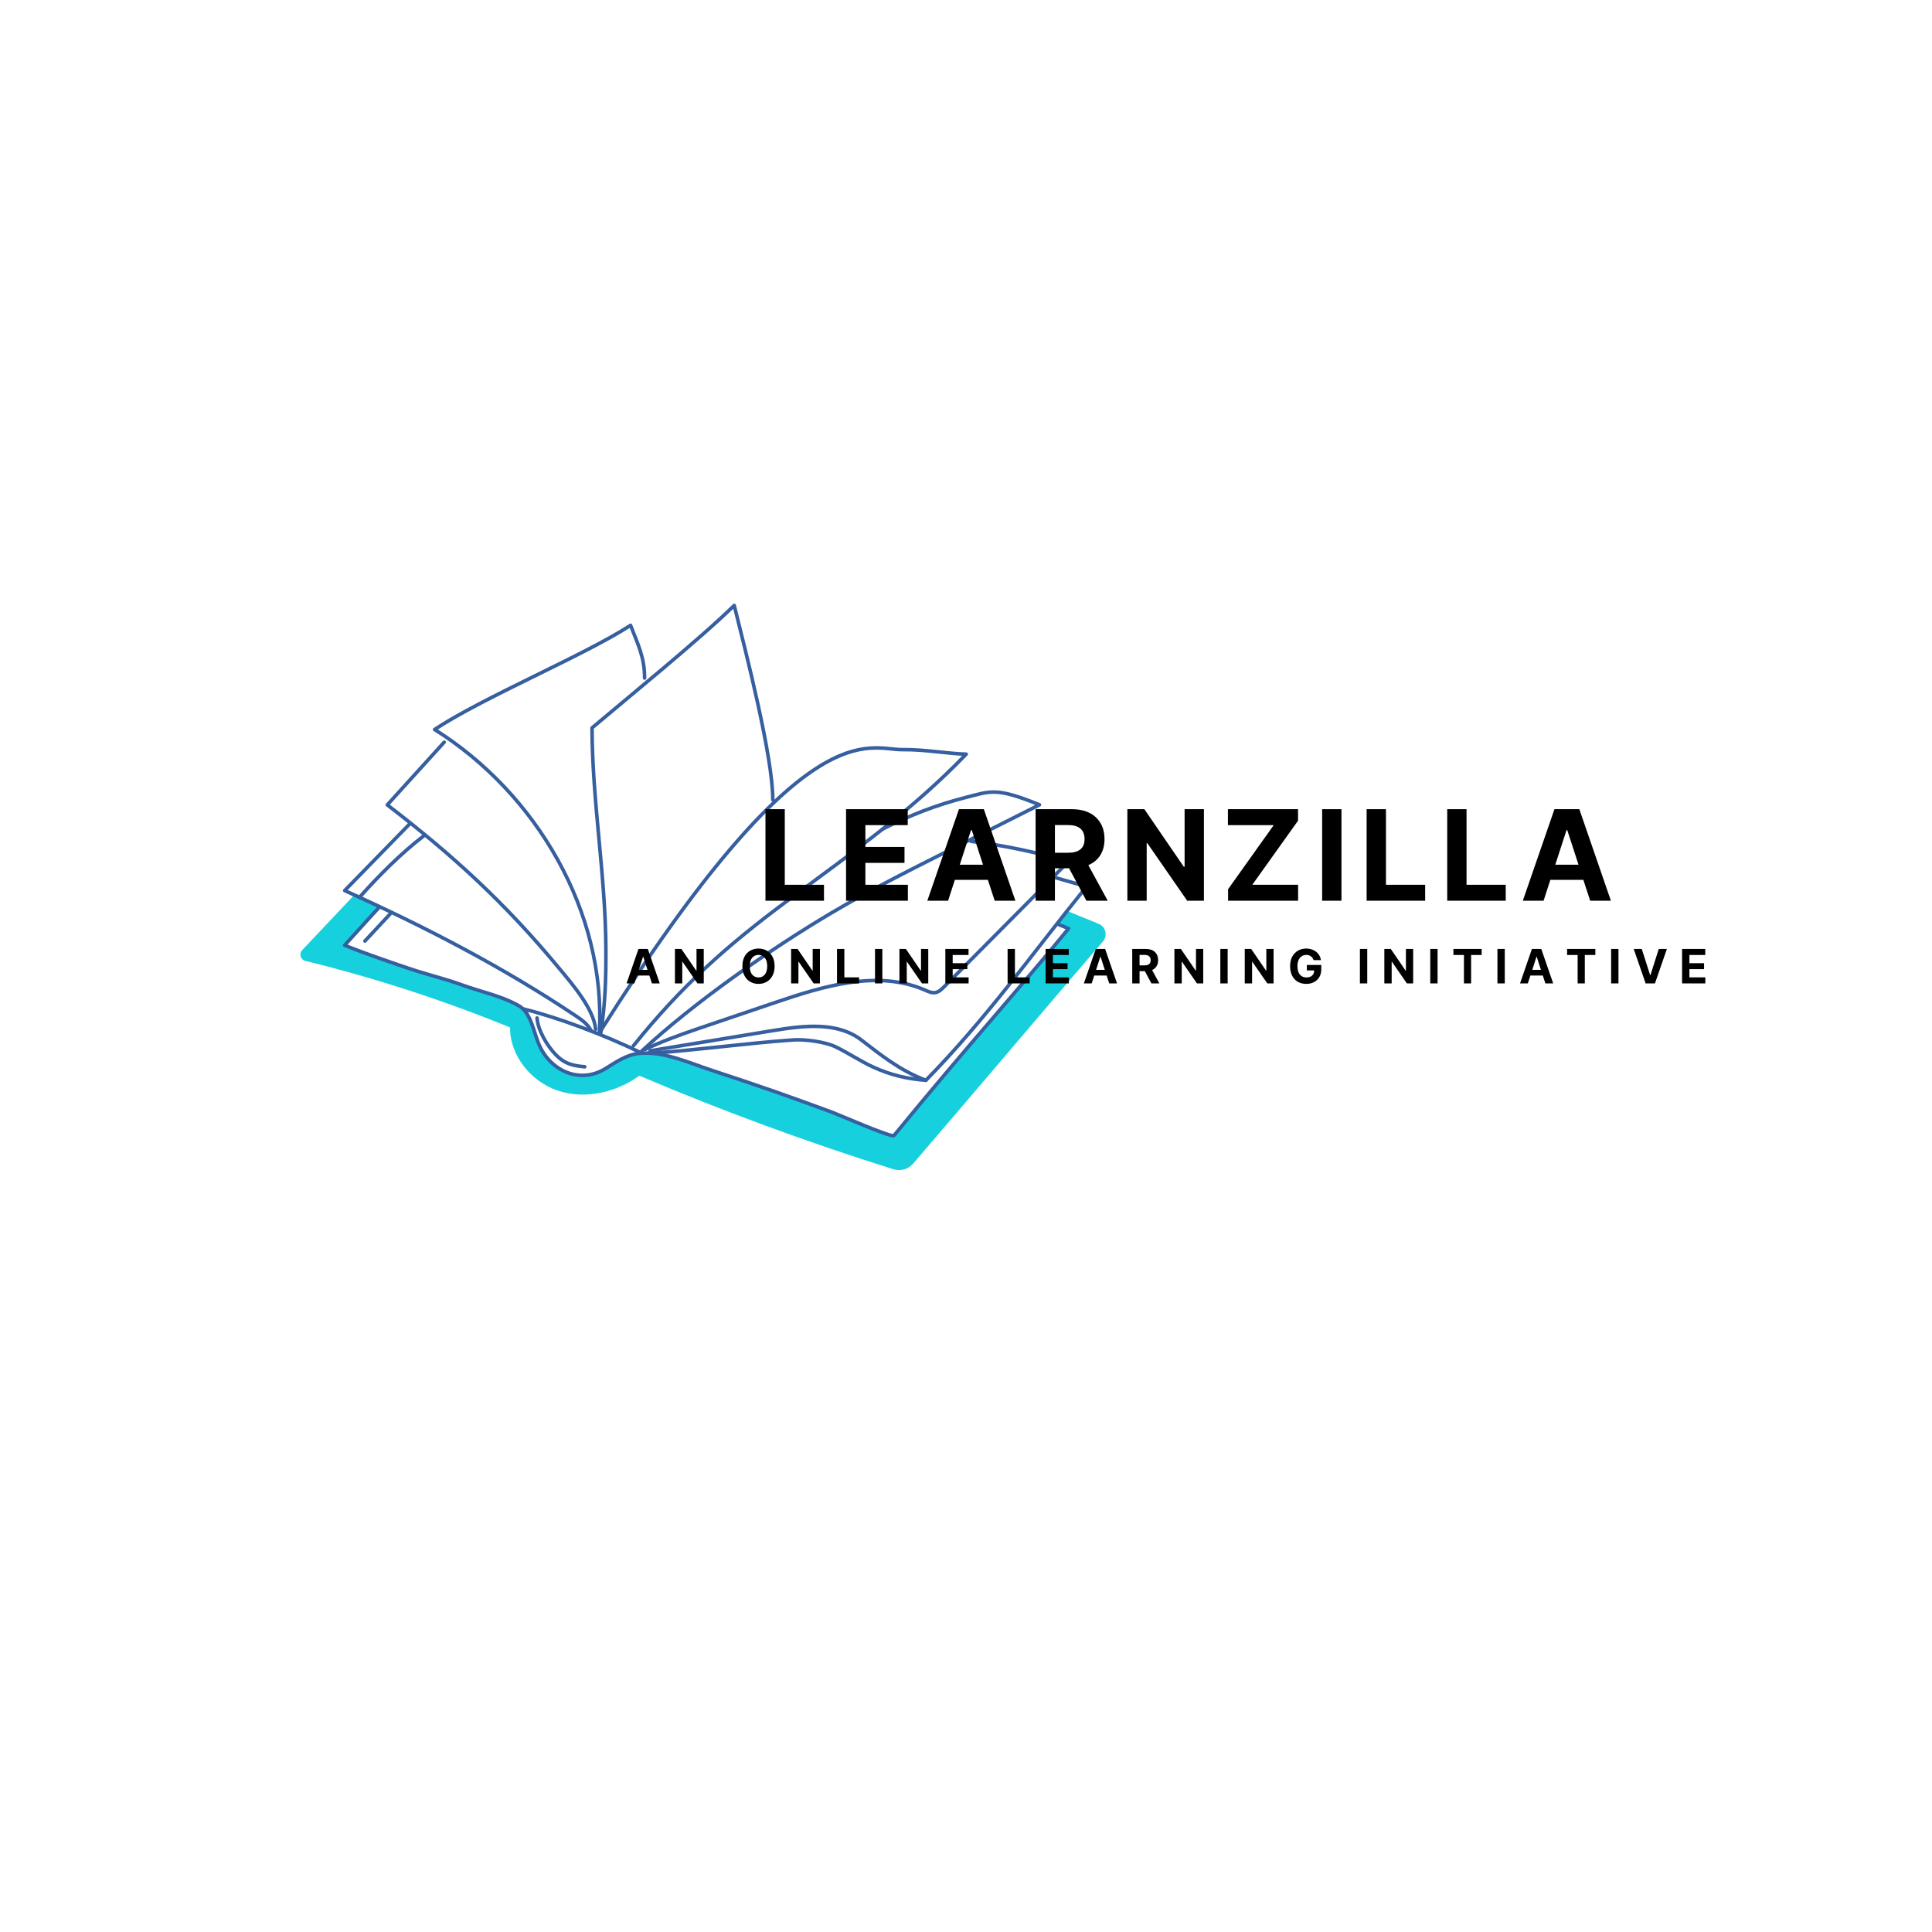 <svg xmlns="http://www.w3.org/2000/svg" xmlns:xlink="http://www.w3.org/1999/xlink" width="500" zoomAndPan="magnify" viewBox="0 0 375 375" height="500" preserveAspectRatio="xMidYMid meet" version="1.0"><defs><g/><clipPath id="id1"><path d="M 58 139 L 215 139 L 215 227.352 L 58 227.352 Z M 58 139 " clip-rule="nonzero"/></clipPath><clipPath id="id2"><path d="M 66 117.102 L 211 117.102 L 211 210 L 66 210 Z M 66 117.102 " clip-rule="nonzero"/></clipPath><clipPath id="id3"><path d="M 114 117.102 L 151 117.102 L 151 201 L 114 201 Z M 114 117.102 " clip-rule="nonzero"/></clipPath></defs><rect x="-37.5" width="450" fill="rgb(100%, 100%, 100%)" y="-37.5" height="450" fill-opacity="1"/><rect x="-37.5" width="450" fill="rgb(100%, 100%, 100%)" y="-37.5" height="450" fill-opacity="1"/><rect x="-37.5" width="450" fill="rgb(100%, 100%, 100%)" y="-37.5" height="450" fill-opacity="1"/><rect x="-37.5" width="450" fill="rgb(100%, 100%, 100%)" y="-37.5" height="450" fill-opacity="1"/><g clip-path="url(#id1)"><path fill="rgb(8.629%, 81.96%, 86.67%)" d="M 59.27 186.508 C 72.805 189.836 86.094 194.16 99.004 199.43 C 98.953 204.961 103.16 210.047 108.41 211.738 C 113.66 213.434 119.617 212.031 124.09 208.793 C 140.219 215.641 156.684 221.699 173.395 226.949 C 174.789 227.387 176.305 226.949 177.254 225.844 C 188.801 212.418 202.488 196.211 214.078 182.727 C 215.039 181.613 214.625 179.883 213.266 179.32 C 176.875 164.285 139.617 151.891 102.875 139.844 C 102.227 139.629 101.551 139.414 100.883 139.531 C 99.988 139.676 99.297 140.367 98.672 141.02 C 87.887 152.211 83.859 157.938 73.082 169.129 L 58.656 184.418 C 57.988 185.125 58.332 186.281 59.27 186.508 Z M 59.27 186.508 " fill-opacity="1" fill-rule="nonzero"/></g><path stroke-linecap="round" transform="matrix(0.689, 0, 0, 0.692, -10.072, 25.249)" fill-opacity="1" fill="rgb(100%, 100%, 100%)" fill-rule="nonzero" stroke-linejoin="round" d="M 185.241 263.211 C 178.128 267.628 169.921 264.019 166.628 256.858 C 164.967 253.26 164.338 247.759 160.932 245.721 C 156.369 242.993 150.01 241.671 145 239.858 C 139.559 237.887 134.73 236.848 129.261 234.962 C 127.623 234.391 118.6 231.438 111.708 228.659 C 128.031 210.569 145.351 192.503 161.68 174.402 C 162.581 173.402 163.59 172.34 164.928 172.171 C 164.78 172.318 165.562 171.51 165.409 171.663 C 196.021 182.647 269.111 205.04 315.649 223.96 C 300.998 241.801 288.291 255.519 266.459 282.018 C 265.892 282.719 250.759 276.122 248.991 275.473 C 243.748 273.541 238.5 271.649 233.229 269.808 C 227.187 267.713 221.129 265.679 215.058 263.703 C 208.722 261.63 201.161 258.151 194.337 259.021 C 191.022 259.439 188.131 261.41 185.241 263.211 Z M 185.241 263.211 " stroke="rgb(21.179%, 37.25%, 62.749%)" stroke-width="1" stroke-opacity="1" stroke-miterlimit="10"/><g clip-path="url(#id2)"><path fill="rgb(100%, 100%, 100%)" d="M 179.777 209.59 C 176.902 209.238 172.445 208.359 169.445 206.98 C 167.137 205.922 164.555 204.207 162.266 203.109 C 160.164 202.098 156.254 201.609 153.934 201.766 C 144.828 202.41 137.184 203.695 128.082 204.34 L 125.273 203.586 L 126.227 203.871 L 122.98 202.906 L 114.973 200.008 C 114.242 198.93 112.367 197.477 111.793 197.09 C 97.598 187.602 82.488 179.801 66.926 172.785 C 71.426 168.207 75.23 164.23 79.699 159.68 C 78.238 158.512 76.742 157.34 75.203 156.164 C 78.883 152.113 83.641 147.152 87.32 143.102 C 87.418 143.148 85.652 142.215 84.383 141.543 C 94.039 135.203 113.539 127.117 122.434 121.332 C 123.855 124.992 125.164 129.102 125.164 133.148 C 129.707 129.621 138.875 121.09 142.574 117.48 C 144.602 127.664 150.203 148.621 150.688 155.84 C 157.387 149.816 163.707 145.293 170.445 145.211 C 174.375 145.168 183.043 145.758 187.613 146.316 C 182.75 151.359 177.75 155.742 172.484 159.977 C 177.281 157.742 182.453 156.02 187.547 154.719 C 192.375 153.488 193.438 152.727 201.84 156.152 C 197.234 158.469 192.625 160.793 188.02 163.109 C 192.293 163.961 202.867 165.934 207.449 167.176 C 206.465 168.164 205.48 169.16 204.492 170.152 C 206.648 170.766 208.812 171.391 210.973 172.004 C 200.391 185.062 191.535 197.609 179.777 209.59 " fill-opacity="1" fill-rule="nonzero"/></g><path stroke-linecap="round" transform="matrix(0.689, 0, 0, 0.692, -10.072, 25.249)" fill="none" stroke-linejoin="round" d="M 181.183 252.667 C 180.14 250.73 178.649 249.68 176.818 248.448 C 156.222 234.73 134.299 223.452 111.719 213.309 C 118.401 206.531 123.57 201.172 130.253 194.389 " stroke="rgb(21.179%, 37.25%, 62.749%)" stroke-width="1" stroke-opacity="1" stroke-miterlimit="10"/><path stroke-linecap="round" transform="matrix(0.689, 0, 0, 0.692, -10.072, 25.249)" fill="none" stroke-linejoin="round" d="M 182.412 252.21 C 181.902 246.511 175.861 239.582 172.199 235.182 C 157.089 217.019 142.5 203.623 123.718 189.278 C 129.062 183.421 134.413 177.548 139.752 171.691 " stroke="rgb(21.179%, 37.25%, 62.749%)" stroke-width="1" stroke-opacity="1" stroke-miterlimit="10"/><path stroke-linecap="round" transform="matrix(0.689, 0, 0, 0.692, -10.072, 25.249)" fill="none" stroke-linejoin="round" d="M 183.478 253.198 C 185.348 219.357 165.789 186.081 137.042 168.127 C 151.047 158.961 179.341 147.27 192.252 138.912 C 194.309 144.198 196.208 147.841 196.208 153.692 " stroke="rgb(21.179%, 37.25%, 62.749%)" stroke-width="1" stroke-opacity="1" stroke-miterlimit="10"/><g clip-path="url(#id3)"><path stroke-linecap="round" transform="matrix(0.689, 0, 0, 0.692, -10.072, 25.249)" fill="none" stroke-linejoin="round" d="M 183.869 253.221 C 185.127 245.252 185.331 238.119 185.309 230.048 C 185.241 209.141 181.472 188.589 181.398 167.681 C 191.622 159.08 211.902 142.662 221.457 133.332 C 224.779 146.632 232.351 175.881 232.322 187.838 " stroke="rgb(21.179%, 37.25%, 62.749%)" stroke-width="1" stroke-opacity="1" stroke-miterlimit="10"/></g><path stroke-linecap="round" transform="matrix(0.689, 0, 0, 0.692, -10.072, 25.249)" fill="none" stroke-linejoin="round" d="M 183.478 253.198 C 241.51 161.61 259.221 173.922 268.89 173.78 C 275.091 173.69 282.181 174.989 286.812 175.04 C 271.662 190.701 255.639 201.979 236.669 215.991 C 219.4 228.732 206.5 240.158 193.039 256.869 " stroke="rgb(21.179%, 37.25%, 62.749%)" stroke-width="1" stroke-opacity="1" stroke-miterlimit="10"/><path stroke-linecap="round" transform="matrix(0.689, 0, 0, 0.692, -10.072, 25.249)" fill="none" stroke-linejoin="round" d="M 263.228 196.078 C 270.919 192.198 278.35 189.3 286.71 187.182 C 293.721 185.398 295.262 184.302 307.448 189.249 C 298.788 193.593 290.139 197.93 281.478 202.279 C 270.432 207.819 259.369 213.371 248.719 219.651 C 231.682 229.692 209.912 244.851 195.431 258.309 " stroke="rgb(21.179%, 37.25%, 62.749%)" stroke-width="1" stroke-opacity="1" stroke-miterlimit="10"/><path stroke-linecap="round" transform="matrix(0.689, 0, 0, 0.692, -10.072, 25.249)" fill="none" stroke-linejoin="round" d="M 288.161 199.5 C 297.439 200.63 306.632 202.538 315.592 205.199 C 303.911 216.912 292.23 228.619 280.549 240.333 C 279.869 241.01 279.138 241.722 278.202 241.908 C 277.148 242.117 276.111 241.632 275.142 241.202 C 261.942 235.493 246.792 240.05 233.161 244.648 C 225.09 247.37 219.253 249.341 211.182 252.069 C 205.78 253.893 200.237 255.971 196.378 257.841 " stroke="rgb(21.179%, 37.25%, 62.749%)" stroke-width="1" stroke-opacity="1" stroke-miterlimit="10"/><path stroke-linecap="round" transform="matrix(0.689, 0, 0, 0.692, -10.072, 25.249)" fill="none" stroke-linejoin="round" d="M 311.29 209.502 C 314.43 210.4 317.559 211.292 320.699 212.19 C 305.379 231.059 292.519 249.2 275.459 266.521 C 268.182 263.85 262.333 259.1 257.272 255.22 C 250.521 250.052 241.062 251.171 232.668 252.537 C 221.032 254.441 209.391 256.35 197.749 258.253 " stroke="rgb(21.179%, 37.25%, 62.749%)" stroke-width="1" stroke-opacity="1" stroke-miterlimit="10"/><path stroke-linecap="round" transform="matrix(0.689, 0, 0, 0.692, -10.072, 25.249)" fill="none" stroke-linejoin="round" d="M 198.418 258.919 C 211.629 257.987 224.739 256.141 237.95 255.209 C 241.323 254.971 246.99 255.689 250.04 257.151 C 253.372 258.738 257.107 261.212 260.462 262.748 C 265.66 265.132 270.358 266.143 275.448 266.521 " stroke="rgb(21.179%, 37.25%, 62.749%)" stroke-width="1" stroke-opacity="1" stroke-miterlimit="10"/><path stroke-linecap="round" transform="matrix(0.689, 0, 0, 0.692, -10.072, 25.249)" fill="none" stroke-linejoin="round" d="M 162.048 246.511 C 171.389 248.787 184.629 253.661 195.443 258.919 " stroke="rgb(21.179%, 37.25%, 62.749%)" stroke-width="1" stroke-opacity="1" stroke-miterlimit="10"/><path stroke-linecap="round" transform="matrix(0.689, 0, 0, 0.692, -10.072, 25.249)" fill="none" stroke-linejoin="round" d="M 117.421 227.467 C 119.779 224.943 122.142 222.413 124.511 219.882 " stroke="rgb(21.179%, 37.25%, 62.749%)" stroke-width="1" stroke-opacity="1" stroke-miterlimit="10"/><path stroke-linecap="round" transform="matrix(0.689, 0, 0, 0.692, -10.072, 25.249)" fill="none" stroke-linejoin="round" d="M 115.891 215.212 C 120.957 209.508 127.702 202.747 133.959 197.998 " stroke="rgb(21.179%, 37.25%, 62.749%)" stroke-width="1" stroke-opacity="1" stroke-miterlimit="10"/><path stroke-linecap="round" transform="matrix(0.689, 0, 0, 0.692, -10.072, 25.249)" fill="none" stroke-linejoin="round" d="M 165.908 249.053 C 166.152 252.52 168.787 256.92 171.23 259.399 C 173.667 261.879 175.878 262.432 179.352 262.731 " stroke="rgb(21.179%, 37.25%, 62.749%)" stroke-width="1" stroke-opacity="1" stroke-miterlimit="10"/><g fill="rgb(0%, 0%, 0%)" fill-opacity="1"><g transform="translate(147.029, 174.829)"><g><path d="M 1.547 0 L 1.547 -17.766 L 5.297 -17.766 L 5.297 -3.094 L 12.906 -3.094 L 12.906 0 Z M 1.547 0 "/></g></g></g><g fill="rgb(0%, 0%, 0%)" fill-opacity="1"><g transform="translate(162.672, 174.829)"><g><path d="M 1.547 0 L 1.547 -17.766 L 13.516 -17.766 L 13.516 -14.672 L 5.297 -14.672 L 5.297 -10.438 L 12.891 -10.438 L 12.891 -7.344 L 5.297 -7.344 L 5.297 -3.094 L 13.547 -3.094 L 13.547 0 Z M 1.547 0 "/></g></g></g><g fill="rgb(0%, 0%, 0%)" fill-opacity="1"><g transform="translate(179.415, 174.829)"><g><path d="M 4.609 0 L 0.578 0 L 6.719 -17.766 L 11.547 -17.766 L 17.672 0 L 13.656 0 L 12.328 -4.047 L 5.922 -4.047 Z M 6.875 -6.984 L 11.391 -6.984 L 9.203 -13.703 L 9.062 -13.703 Z M 6.875 -6.984 "/></g></g></g><g fill="rgb(0%, 0%, 0%)" fill-opacity="1"><g transform="translate(199.463, 174.829)"><g><path d="M 1.547 0 L 1.547 -17.766 L 8.547 -17.766 C 10.566 -17.766 12.133 -17.238 13.25 -16.188 C 14.363 -15.133 14.922 -13.723 14.922 -11.953 C 14.922 -10.742 14.648 -9.707 14.109 -8.844 C 13.566 -7.977 12.789 -7.332 11.781 -6.906 L 15.547 0 L 11.406 0 L 8.047 -6.297 L 5.297 -6.297 L 5.297 0 Z M 5.297 -9.312 L 7.844 -9.312 C 9.977 -9.312 11.047 -10.191 11.047 -11.953 C 11.047 -13.773 9.973 -14.688 7.828 -14.688 L 5.297 -14.688 Z M 5.297 -9.312 "/></g></g></g><g fill="rgb(0%, 0%, 0%)" fill-opacity="1"><g transform="translate(217.274, 174.829)"><g><path d="M 16.406 -17.766 L 16.406 0 L 13.156 0 L 5.422 -11.172 L 5.297 -11.172 L 5.297 0 L 1.547 0 L 1.547 -17.766 L 4.844 -17.766 L 12.5 -6.594 L 12.656 -6.594 L 12.656 -17.766 Z M 16.406 -17.766 "/></g></g></g><g fill="rgb(0%, 0%, 0%)" fill-opacity="1"><g transform="translate(237.009, 174.829)"><g><path d="M 1.359 0 L 1.359 -2.234 L 10.219 -14.672 L 1.328 -14.672 L 1.328 -17.766 L 14.938 -17.766 L 14.938 -15.531 L 6.062 -3.094 L 14.953 -3.094 L 14.953 0 Z M 1.359 0 "/></g></g></g><g fill="rgb(0%, 0%, 0%)" fill-opacity="1"><g transform="translate(255.08, 174.829)"><g><path d="M 5.297 -17.766 L 5.297 0 L 1.547 0 L 1.547 -17.766 Z M 5.297 -17.766 "/></g></g></g><g fill="rgb(0%, 0%, 0%)" fill-opacity="1"><g transform="translate(263.715, 174.829)"><g><path d="M 1.547 0 L 1.547 -17.766 L 5.297 -17.766 L 5.297 -3.094 L 12.906 -3.094 L 12.906 0 Z M 1.547 0 "/></g></g></g><g fill="rgb(0%, 0%, 0%)" fill-opacity="1"><g transform="translate(279.357, 174.829)"><g><path d="M 1.547 0 L 1.547 -17.766 L 5.297 -17.766 L 5.297 -3.094 L 12.906 -3.094 L 12.906 0 Z M 1.547 0 "/></g></g></g><g fill="rgb(0%, 0%, 0%)" fill-opacity="1"><g transform="translate(295, 174.829)"><g><path d="M 4.609 0 L 0.578 0 L 6.719 -17.766 L 11.547 -17.766 L 17.672 0 L 13.656 0 L 12.328 -4.047 L 5.922 -4.047 Z M 6.875 -6.984 L 11.391 -6.984 L 9.203 -13.703 L 9.062 -13.703 Z M 6.875 -6.984 "/></g></g></g><g fill="rgb(0%, 0%, 0%)" fill-opacity="1"><g transform="translate(121.398, 190.878)"><g><path d="M 1.734 0 L 0.219 0 L 2.531 -6.688 L 4.344 -6.688 L 6.656 0 L 5.141 0 L 4.641 -1.531 L 2.234 -1.531 Z M 2.594 -2.625 L 4.281 -2.625 L 3.469 -5.156 L 3.406 -5.156 Z M 2.594 -2.625 "/></g></g></g><g fill="rgb(0%, 0%, 0%)" fill-opacity="1"><g transform="translate(130.427, 190.878)"><g><path d="M 6.172 -6.688 L 6.172 0 L 4.953 0 L 2.047 -4.203 L 2 -4.203 L 2 0 L 0.578 0 L 0.578 -6.688 L 1.828 -6.688 L 4.703 -2.484 L 4.766 -2.484 L 4.766 -6.688 Z M 6.172 -6.688 "/></g></g></g><g fill="rgb(0%, 0%, 0%)" fill-opacity="1"><g transform="translate(139.339, 190.878)"><g/></g></g><g fill="rgb(0%, 0%, 0%)" fill-opacity="1"><g transform="translate(143.633, 190.878)"><g><path d="M 6.719 -3.344 C 6.719 -2.613 6.578 -1.992 6.297 -1.484 C 6.023 -0.973 5.656 -0.582 5.188 -0.312 C 4.719 -0.039 4.188 0.094 3.594 0.094 C 3 0.094 2.461 -0.039 1.984 -0.312 C 1.516 -0.582 1.145 -0.973 0.875 -1.484 C 0.602 -1.992 0.469 -2.613 0.469 -3.344 C 0.469 -4.07 0.602 -4.691 0.875 -5.203 C 1.145 -5.711 1.516 -6.098 1.984 -6.359 C 2.461 -6.629 3 -6.766 3.594 -6.766 C 4.188 -6.766 4.719 -6.629 5.188 -6.359 C 5.656 -6.098 6.023 -5.711 6.297 -5.203 C 6.578 -4.691 6.719 -4.07 6.719 -3.344 Z M 5.281 -3.344 C 5.281 -4.051 5.125 -4.594 4.812 -4.969 C 4.508 -5.344 4.102 -5.531 3.594 -5.531 C 3.082 -5.531 2.672 -5.344 2.359 -4.969 C 2.047 -4.594 1.891 -4.051 1.891 -3.344 C 1.891 -2.633 2.047 -2.094 2.359 -1.719 C 2.672 -1.344 3.082 -1.156 3.594 -1.156 C 4.102 -1.156 4.508 -1.344 4.812 -1.719 C 5.125 -2.094 5.281 -2.633 5.281 -3.344 Z M 5.281 -3.344 "/></g></g></g><g fill="rgb(0%, 0%, 0%)" fill-opacity="1"><g transform="translate(152.975, 190.878)"><g><path d="M 6.172 -6.688 L 6.172 0 L 4.953 0 L 2.047 -4.203 L 2 -4.203 L 2 0 L 0.578 0 L 0.578 -6.688 L 1.828 -6.688 L 4.703 -2.484 L 4.766 -2.484 L 4.766 -6.688 Z M 6.172 -6.688 "/></g></g></g><g fill="rgb(0%, 0%, 0%)" fill-opacity="1"><g transform="translate(161.887, 190.878)"><g><path d="M 0.578 0 L 0.578 -6.688 L 2 -6.688 L 2 -1.172 L 4.859 -1.172 L 4.859 0 Z M 0.578 0 "/></g></g></g><g fill="rgb(0%, 0%, 0%)" fill-opacity="1"><g transform="translate(169.261, 190.878)"><g><path d="M 2 -6.688 L 2 0 L 0.578 0 L 0.578 -6.688 Z M 2 -6.688 "/></g></g></g><g fill="rgb(0%, 0%, 0%)" fill-opacity="1"><g transform="translate(174.002, 190.878)"><g><path d="M 6.172 -6.688 L 6.172 0 L 4.953 0 L 2.047 -4.203 L 2 -4.203 L 2 0 L 0.578 0 L 0.578 -6.688 L 1.828 -6.688 L 4.703 -2.484 L 4.766 -2.484 L 4.766 -6.688 Z M 6.172 -6.688 "/></g></g></g><g fill="rgb(0%, 0%, 0%)" fill-opacity="1"><g transform="translate(182.914, 190.878)"><g><path d="M 0.578 0 L 0.578 -6.688 L 5.078 -6.688 L 5.078 -5.516 L 2 -5.516 L 2 -3.922 L 4.844 -3.922 L 4.844 -2.766 L 2 -2.766 L 2 -1.172 L 5.094 -1.172 L 5.094 0 Z M 0.578 0 "/></g></g></g><g fill="rgb(0%, 0%, 0%)" fill-opacity="1"><g transform="translate(190.702, 190.878)"><g/></g></g><g fill="rgb(0%, 0%, 0%)" fill-opacity="1"><g transform="translate(194.996, 190.878)"><g><path d="M 0.578 0 L 0.578 -6.688 L 2 -6.688 L 2 -1.172 L 4.859 -1.172 L 4.859 0 Z M 0.578 0 "/></g></g></g><g fill="rgb(0%, 0%, 0%)" fill-opacity="1"><g transform="translate(202.37, 190.878)"><g><path d="M 0.578 0 L 0.578 -6.688 L 5.078 -6.688 L 5.078 -5.516 L 2 -5.516 L 2 -3.922 L 4.844 -3.922 L 4.844 -2.766 L 2 -2.766 L 2 -1.172 L 5.094 -1.172 L 5.094 0 Z M 0.578 0 "/></g></g></g><g fill="rgb(0%, 0%, 0%)" fill-opacity="1"><g transform="translate(210.158, 190.878)"><g><path d="M 1.734 0 L 0.219 0 L 2.531 -6.688 L 4.344 -6.688 L 6.656 0 L 5.141 0 L 4.641 -1.531 L 2.234 -1.531 Z M 2.594 -2.625 L 4.281 -2.625 L 3.469 -5.156 L 3.406 -5.156 Z M 2.594 -2.625 "/></g></g></g><g fill="rgb(0%, 0%, 0%)" fill-opacity="1"><g transform="translate(219.187, 190.878)"><g><path d="M 0.578 0 L 0.578 -6.688 L 3.219 -6.688 C 3.977 -6.688 4.566 -6.488 4.984 -6.094 C 5.398 -5.695 5.609 -5.164 5.609 -4.5 C 5.609 -4.039 5.504 -3.648 5.297 -3.328 C 5.098 -3.004 4.812 -2.758 4.438 -2.594 L 5.844 0 L 4.297 0 L 3.031 -2.375 L 2 -2.375 L 2 0 Z M 2 -3.5 L 2.953 -3.5 C 3.754 -3.5 4.156 -3.832 4.156 -4.5 C 4.156 -5.188 3.754 -5.531 2.953 -5.531 L 2 -5.531 Z M 2 -3.5 "/></g></g></g><g fill="rgb(0%, 0%, 0%)" fill-opacity="1"><g transform="translate(227.375, 190.878)"><g><path d="M 6.172 -6.688 L 6.172 0 L 4.953 0 L 2.047 -4.203 L 2 -4.203 L 2 0 L 0.578 0 L 0.578 -6.688 L 1.828 -6.688 L 4.703 -2.484 L 4.766 -2.484 L 4.766 -6.688 Z M 6.172 -6.688 "/></g></g></g><g fill="rgb(0%, 0%, 0%)" fill-opacity="1"><g transform="translate(236.287, 190.878)"><g><path d="M 2 -6.688 L 2 0 L 0.578 0 L 0.578 -6.688 Z M 2 -6.688 "/></g></g></g><g fill="rgb(0%, 0%, 0%)" fill-opacity="1"><g transform="translate(241.028, 190.878)"><g><path d="M 6.172 -6.688 L 6.172 0 L 4.953 0 L 2.047 -4.203 L 2 -4.203 L 2 0 L 0.578 0 L 0.578 -6.688 L 1.828 -6.688 L 4.703 -2.484 L 4.766 -2.484 L 4.766 -6.688 Z M 6.172 -6.688 "/></g></g></g><g fill="rgb(0%, 0%, 0%)" fill-opacity="1"><g transform="translate(249.94, 190.878)"><g><path d="M 5.016 -4.516 C 4.922 -4.828 4.754 -5.07 4.516 -5.25 C 4.273 -5.438 3.973 -5.531 3.609 -5.531 C 3.098 -5.531 2.68 -5.336 2.359 -4.953 C 2.047 -4.578 1.891 -4.039 1.891 -3.344 C 1.891 -2.645 2.047 -2.102 2.359 -1.719 C 2.672 -1.344 3.094 -1.156 3.625 -1.156 C 4.094 -1.156 4.461 -1.273 4.734 -1.516 C 5.004 -1.766 5.141 -2.098 5.141 -2.516 L 3.719 -2.516 L 3.719 -3.578 L 6.516 -3.578 L 6.516 -2.734 C 6.516 -2.148 6.391 -1.645 6.141 -1.219 C 5.891 -0.801 5.547 -0.477 5.109 -0.25 C 4.68 -0.02 4.188 0.094 3.625 0.094 C 2.988 0.094 2.43 -0.039 1.953 -0.312 C 1.484 -0.594 1.117 -0.988 0.859 -1.5 C 0.598 -2.02 0.469 -2.629 0.469 -3.328 C 0.469 -4.055 0.602 -4.676 0.875 -5.188 C 1.156 -5.695 1.531 -6.086 2 -6.359 C 2.469 -6.629 3 -6.766 3.594 -6.766 C 4.094 -6.766 4.547 -6.672 4.953 -6.484 C 5.367 -6.297 5.707 -6.031 5.969 -5.688 C 6.227 -5.352 6.391 -4.961 6.453 -4.516 Z M 5.016 -4.516 "/></g></g></g><g fill="rgb(0%, 0%, 0%)" fill-opacity="1"><g transform="translate(259.086, 190.878)"><g/></g></g><g fill="rgb(0%, 0%, 0%)" fill-opacity="1"><g transform="translate(263.381, 190.878)"><g><path d="M 2 -6.688 L 2 0 L 0.578 0 L 0.578 -6.688 Z M 2 -6.688 "/></g></g></g><g fill="rgb(0%, 0%, 0%)" fill-opacity="1"><g transform="translate(268.122, 190.878)"><g><path d="M 6.172 -6.688 L 6.172 0 L 4.953 0 L 2.047 -4.203 L 2 -4.203 L 2 0 L 0.578 0 L 0.578 -6.688 L 1.828 -6.688 L 4.703 -2.484 L 4.766 -2.484 L 4.766 -6.688 Z M 6.172 -6.688 "/></g></g></g><g fill="rgb(0%, 0%, 0%)" fill-opacity="1"><g transform="translate(277.034, 190.878)"><g><path d="M 2 -6.688 L 2 0 L 0.578 0 L 0.578 -6.688 Z M 2 -6.688 "/></g></g></g><g fill="rgb(0%, 0%, 0%)" fill-opacity="1"><g transform="translate(281.775, 190.878)"><g><path d="M 0.328 -5.516 L 0.328 -6.688 L 5.812 -6.688 L 5.812 -5.516 L 3.766 -5.516 L 3.766 0 L 2.375 0 L 2.375 -5.516 Z M 0.328 -5.516 "/></g></g></g><g fill="rgb(0%, 0%, 0%)" fill-opacity="1"><g transform="translate(290.074, 190.878)"><g><path d="M 2 -6.688 L 2 0 L 0.578 0 L 0.578 -6.688 Z M 2 -6.688 "/></g></g></g><g fill="rgb(0%, 0%, 0%)" fill-opacity="1"><g transform="translate(294.815, 190.878)"><g><path d="M 1.734 0 L 0.219 0 L 2.531 -6.688 L 4.344 -6.688 L 6.656 0 L 5.141 0 L 4.641 -1.531 L 2.234 -1.531 Z M 2.594 -2.625 L 4.281 -2.625 L 3.469 -5.156 L 3.406 -5.156 Z M 2.594 -2.625 "/></g></g></g><g fill="rgb(0%, 0%, 0%)" fill-opacity="1"><g transform="translate(303.844, 190.878)"><g><path d="M 0.328 -5.516 L 0.328 -6.688 L 5.812 -6.688 L 5.812 -5.516 L 3.766 -5.516 L 3.766 0 L 2.375 0 L 2.375 -5.516 Z M 0.328 -5.516 "/></g></g></g><g fill="rgb(0%, 0%, 0%)" fill-opacity="1"><g transform="translate(312.143, 190.878)"><g><path d="M 2 -6.688 L 2 0 L 0.578 0 L 0.578 -6.688 Z M 2 -6.688 "/></g></g></g><g fill="rgb(0%, 0%, 0%)" fill-opacity="1"><g transform="translate(316.884, 190.878)"><g><path d="M 1.781 -6.688 L 3.406 -1.609 L 3.469 -1.609 L 5.078 -6.688 L 6.656 -6.688 L 4.344 0 L 2.531 0 L 0.219 -6.688 Z M 1.781 -6.688 "/></g></g></g><g fill="rgb(0%, 0%, 0%)" fill-opacity="1"><g transform="translate(325.913, 190.878)"><g><path d="M 0.578 0 L 0.578 -6.688 L 5.078 -6.688 L 5.078 -5.516 L 2 -5.516 L 2 -3.922 L 4.844 -3.922 L 4.844 -2.766 L 2 -2.766 L 2 -1.172 L 5.094 -1.172 L 5.094 0 Z M 0.578 0 "/></g></g></g></svg>